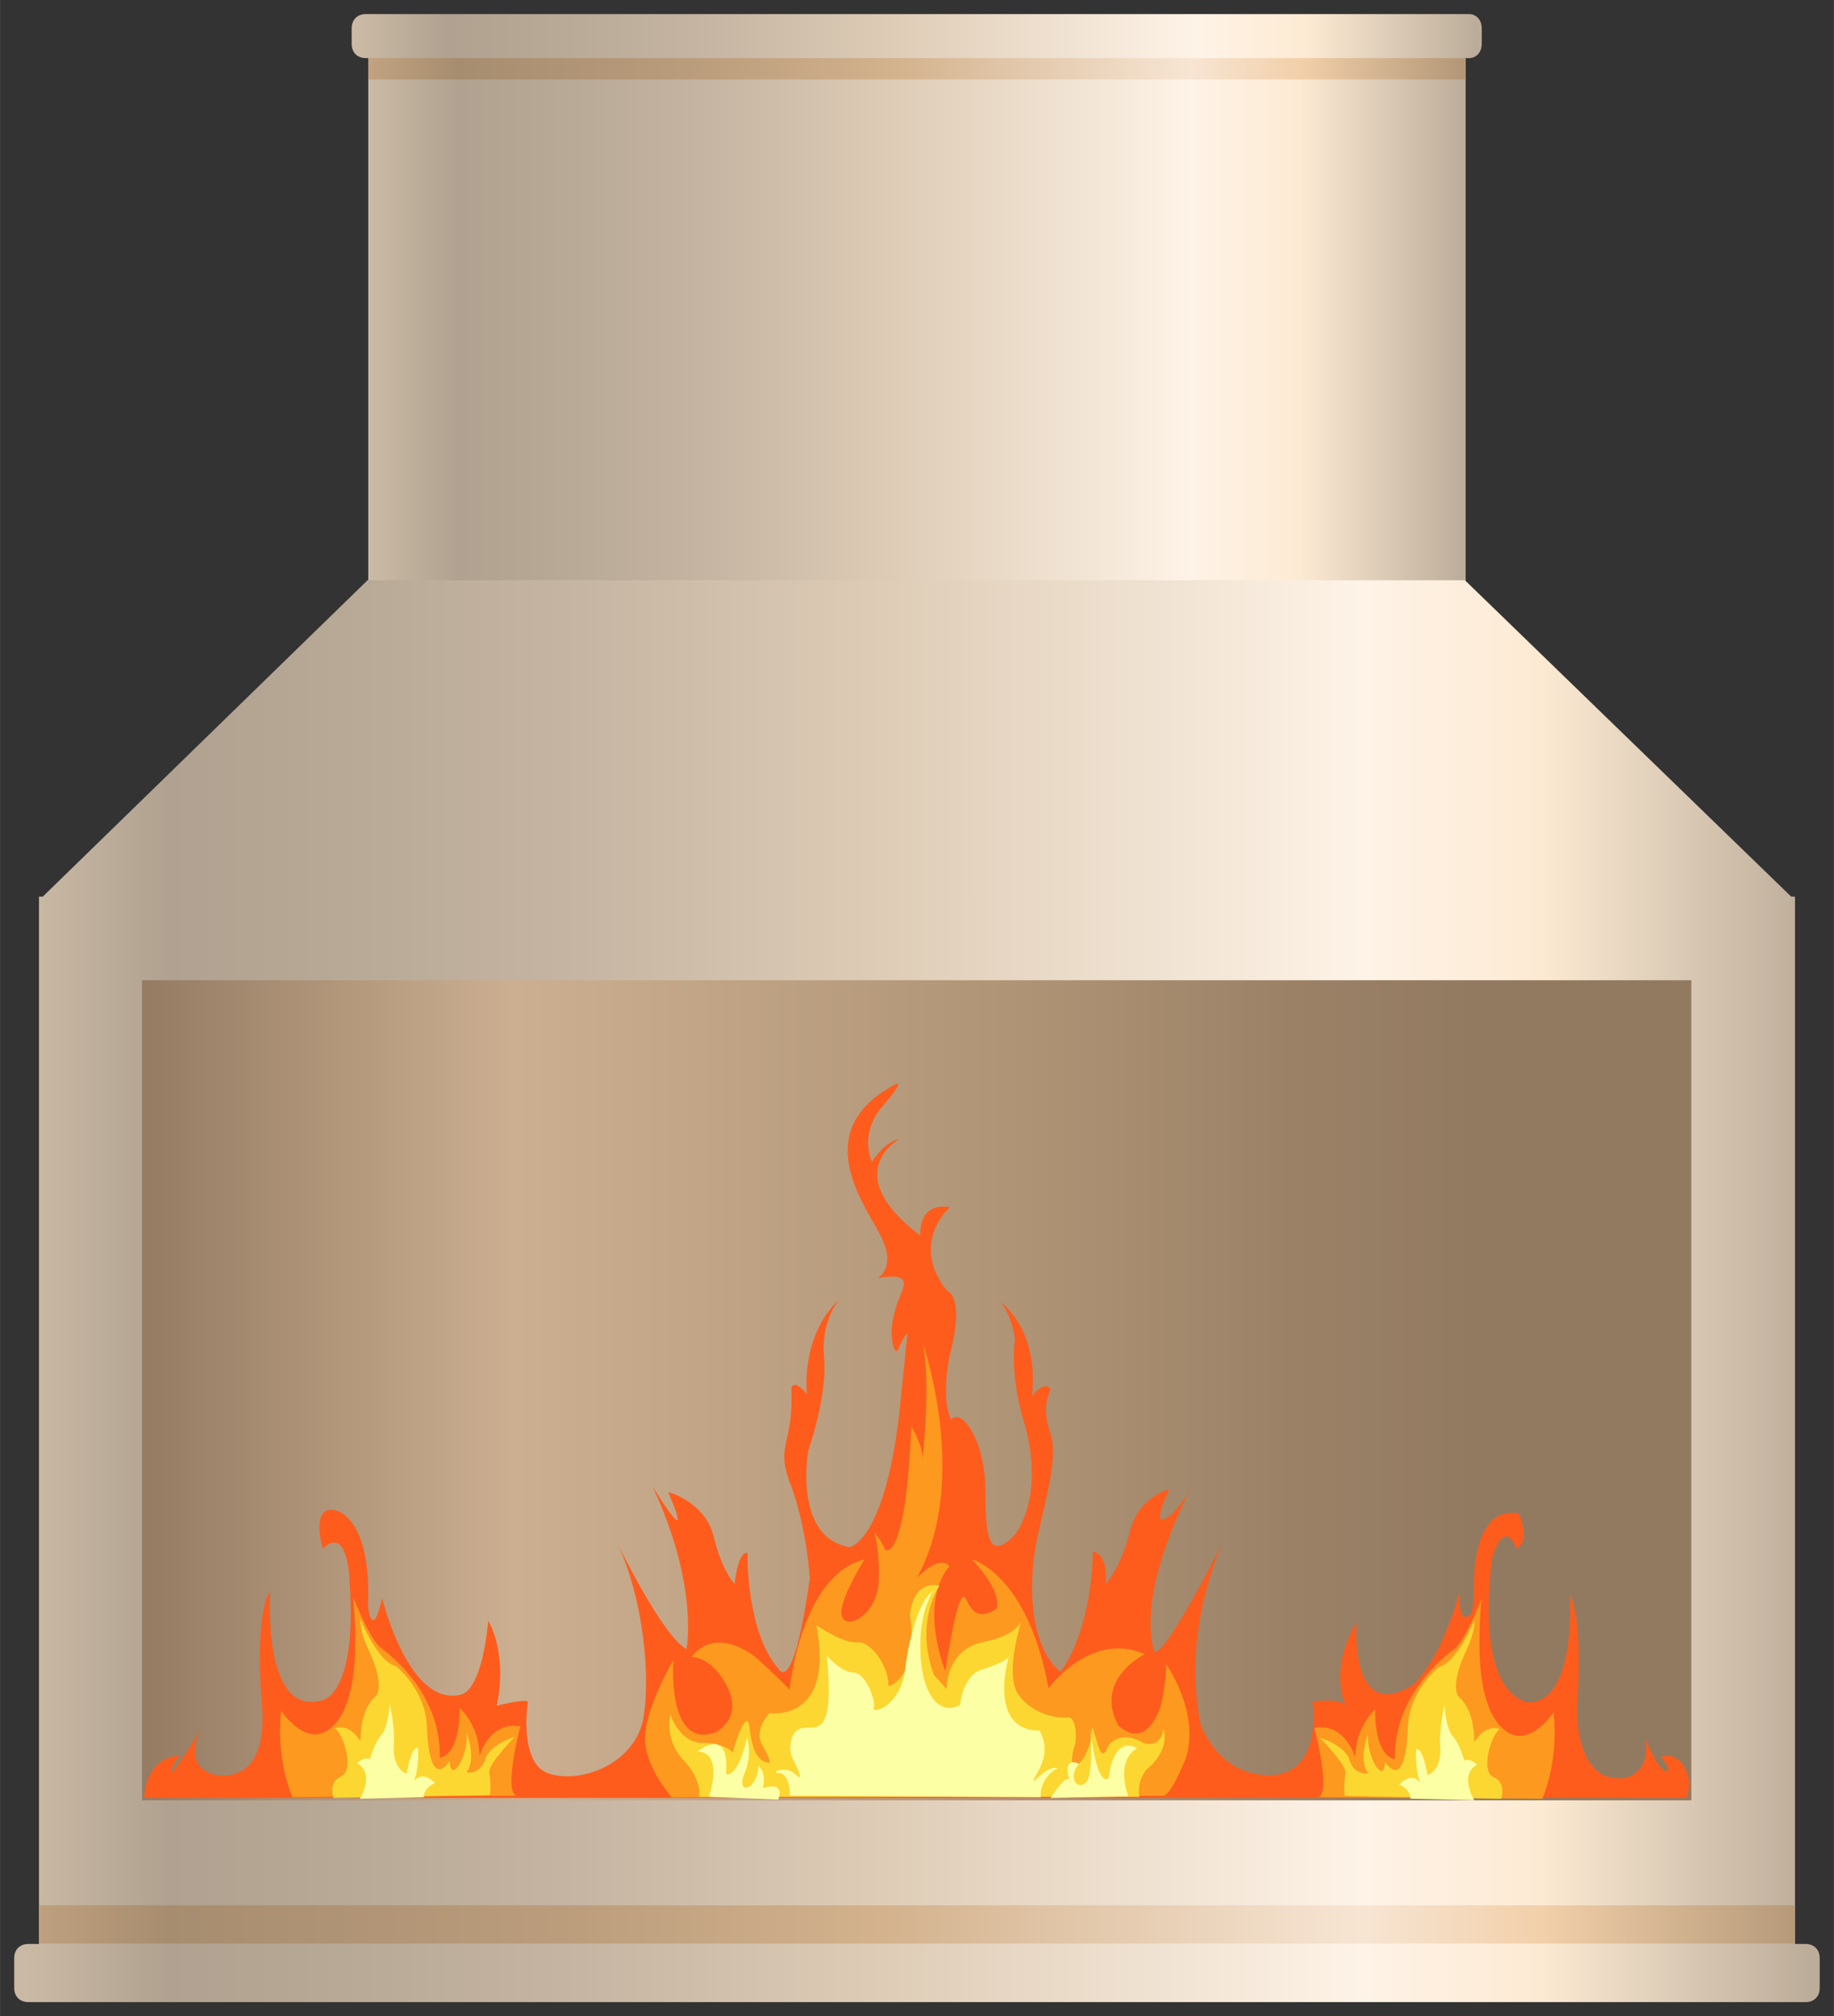 <?xml version="1.0" encoding="UTF-8" standalone="no"?>
<!DOCTYPE svg PUBLIC "-//W3C//DTD SVG 1.1//EN" "http://www.w3.org/Graphics/SVG/1.1/DTD/svg11.dtd">
<!-- 由 Microsoft Visio, SVG Export 生成 罐45.svg 页-1 -->
<svg xmlns="http://www.w3.org/2000/svg" xmlns:xlink="http://www.w3.org/1999/xlink" xmlns:ev="http://www.w3.org/2001/xml-events"
		xmlns:v="http://schemas.microsoft.com/visio/2003/SVGExtensions/" width="1.349in" height="1.483in"
		viewBox="0 0 97.125 106.778" xml:space="preserve" color-interpolation-filters="sRGB" class="st8">
	<rect x="0" y="0" width="97.125" height="106.778" fill="#333333" stroke="none"/>
	<v:documentProperties v:langID="2052" v:metric="true" v:viewMarkup="false"/>

	<style type="text/css">
	<![CDATA[
		.st1 {fill:url(#grad0-5);stroke:none;stroke-linecap:butt;stroke-width:0.75}
		.st2 {fill:url(#grad0-15);stroke:none;stroke-linecap:butt;stroke-width:0.75}
		.st3 {fill:url(#grad0-28);stroke:none;stroke-linecap:butt;stroke-width:0.75}
		.st4 {fill:#fe5c1c;stroke:none;stroke-linecap:butt;stroke-width:0.75}
		.st5 {fill:#fd991f;stroke:none;stroke-linecap:butt;stroke-width:0.75}
		.st6 {fill:#fcd732;stroke:none;stroke-linecap:butt;stroke-width:0.75}
		.st7 {fill:#fcffa4;stroke:none;stroke-linecap:butt;stroke-width:0.75}
		.st8 {fill:none;fill-rule:evenodd;font-size:12px;overflow:visible;stroke-linecap:square;stroke-miterlimit:3}
	]]>
	</style>

	<defs id="Patterns_And_Gradients">
		<linearGradient id="grad0-5" x1="0" y1="0" x2="1" y2="0" gradientTransform="rotate(-180 0.5 0.5)">
			<stop offset="0" stop-color="#bcad9a" stop-opacity="1"/>
			<stop offset="0.15" stop-color="#fdead3" stop-opacity="1"/>
			<stop offset="0.25" stop-color="#fef3e7" stop-opacity="1"/>
			<stop offset="0.52" stop-color="#deccb6" stop-opacity="1"/>
			<stop offset="0.69" stop-color="#c5b5a2" stop-opacity="1"/>
			<stop offset="0.8" stop-color="#baab98" stop-opacity="1"/>
			<stop offset="0.92" stop-color="#b0a190" stop-opacity="1"/>
			<stop offset="1" stop-color="#cabaa5" stop-opacity="1"/>
		</linearGradient>
		<linearGradient id="grad0-15" x1="0" y1="0" x2="1" y2="0" gradientTransform="rotate(-180 0.5 0.5)">
			<stop offset="0" stop-color="#b39777" stop-opacity="1"/>
			<stop offset="0.15" stop-color="#f2d0aa" stop-opacity="1"/>
			<stop offset="0.25" stop-color="#f7e5d3" stop-opacity="1"/>
			<stop offset="0.52" stop-color="#d3b28d" stop-opacity="1"/>
			<stop offset="0.69" stop-color="#bc9e7d" stop-opacity="1"/>
			<stop offset="0.8" stop-color="#b19576" stop-opacity="1"/>
			<stop offset="0.92" stop-color="#a78d6f" stop-opacity="1"/>
			<stop offset="1" stop-color="#c0a280" stop-opacity="1"/>
		</linearGradient>
		<linearGradient id="grad0-28" x1="0" y1="0" x2="1" y2="0" gradientTransform="rotate(0 0.5 0.5)">
			<stop offset="0" stop-color="#947b62" stop-opacity="1"/>
			<stop offset="0.24" stop-color="#ccaf91" stop-opacity="1"/>
			<stop offset="0.57" stop-color="#af9375" stop-opacity="1"/>
			<stop offset="0.74" stop-color="#9b8267" stop-opacity="1"/>
			<stop offset="0.86" stop-color="#927a61" stop-opacity="1"/>
		</linearGradient>
	</defs>
	<g v:mID="0" v:index="1" v:groupContext="foregroundPage">
		<title>页-1</title>
		<v:pageProperties v:drawingScale="0.0393701" v:pageScale="0.0393701" v:drawingUnits="24" v:shadowOffsetX="8.50394"
				v:shadowOffsetY="-8.50394"/>
		<g id="group6208-1" transform="translate(0.75,-0.75)" v:mID="6208" v:groupContext="group">
			<title>火焰锅炉</title>
			<g id="shape6209-2" v:mID="6209" v:groupContext="shape" transform="translate(18.75,-75.278)">
				<title>shape1</title>
				<path d="M0 79.1 L58.12 79.1 L58.12 106.78 L0 106.78 L0 79.1 Z" class="st1"/>
			</g>
			<g id="shape6210-6" v:mID="6210" v:groupContext="shape" transform="translate(1.312,-58.35)">
				<title>shape2</title>
				<path d="M17.4 89.83 L75.52 89.83 L93 106.78 L0 106.78 L17.4 89.83 Z" class="st1"/>
			</g>
			<g id="shape6211-9" v:mID="6211" v:groupContext="shape" transform="translate(1.312,-3.045)">
				<title>shape3</title>
				<path d="M0 51.28 L93 51.28 L93 106.78 L0 106.78 L0 51.28 Z" class="st1"/>
			</g>
			<g id="shape6212-12" v:mID="6212" v:groupContext="shape" transform="translate(18.75,-101.82)">
				<title>shape4</title>
				<path d="M0 105.58 L58.12 105.58 L58.12 106.78 L0 106.78 L0 105.58 Z" class="st2"/>
			</g>
			<g id="shape6213-16" v:mID="6213" v:groupContext="shape" transform="translate(17.872,-102.953)">
				<title>shape5</title>
				<path d="M0.75 104.45 L59.18 104.45 C59.55 104.45 59.85 104.75 59.85 105.2 L59.85 106.03 C59.85 106.48 59.55 106.78
							 59.18 106.78 L0.75 106.78 C0.3 106.78 0 106.48 0 106.03 L0 105.2 C0 104.75 0.3 104.45 0.75 104.45 Z"
						class="st1"/>
			</g>
			<g id="shape6214-19" v:mID="6214" v:groupContext="shape" transform="translate(1.312,-3.098)">
				<title>shape6</title>
				<path d="M0 104.75 L93 104.75 L93 106.78 L0 106.78 L0 104.75 Z" class="st2"/>
			</g>
			<g id="shape6215-22" v:mID="6215" v:groupContext="shape">
				<title>shape7</title>
				<path d="M0.75 103.7 L94.88 103.7 C95.32 103.7 95.62 104 95.62 104.45 L95.62 106.03 C95.62 106.48 95.32 106.78 94.88
							 106.78 L0.75 106.78 C0.3 106.78 0 106.48 0 106.03 L0 104.45 C0 104 0.3 103.7 0.75 103.7 Z" class="st1"/>
			</g>
			<g id="shape6216-25" v:mID="6216" v:groupContext="shape" transform="translate(6.772,-10.688)">
				<title>shape8</title>
				<path d="M0 63.35 L82.05 63.35 L82.05 106.78 L0 106.78 L0 63.35 Z" class="st3"/>
			</g>
			<g id="shape6217-29" v:mID="6217" v:groupContext="shape" transform="translate(6.885,-10.815)">
				<title>shape9</title>
				<path d="M0 106.78 C0 106.78 0 104.68 1.87 104.53 C1.87 104.53 1.42 105.13 1.42 105.43 C1.42 105.73 3.15 102.95 3.07
							 102.95 C3.07 102.95 1.95 104.9 3.52 105.5 C3.52 105.5 6.67 106.55 6.22 101.68 C5.85 96.73 6.67 95.83
							 6.67 95.83 C6.67 95.83 6.22 102.58 9.45 101.6 C9.45 101.6 11.32 101.3 10.87 95.23 C10.87 95.23 10.8
							 92.3 9.45 93.58 C9.45 93.58 8.77 91.25 10.12 91.55 C10.12 91.55 12.07 91.85 11.85 96.65 C11.85 96.65
							 12.07 98.53 12.6 96.2 C12.6 96.2 14.02 102.05 16.8 101.3 C16.8 101.3 17.85 101.23 18.22 97.4 C18.22
							 97.4 19.27 99.05 18.67 101.9 C18.67 101.9 20.1 101.53 20.32 101.68 C20.32 101.68 19.8 104.98 21.45 105.5
							 C23.17 106.03 25.87 104.98 26.4 102.73 C26.85 100.55 26.47 96.28 25.05 93.28 C25.05 93.28 27.45 98.23
							 28.72 98.9 C28.72 98.9 29.4 95.6 26.92 90.28 C26.92 90.28 29.25 94.1 27.75 90.58 C27.75 90.58 29.7 91.1
							 30.15 92.9 C30.6 94.78 31.27 95.45 31.27 95.45 C31.27 95.45 31.42 93.73 31.95 93.8 C31.95 93.8 31.87
							 98 33.6 99.95 C33.6 99.95 34.35 101.53 35.25 95.15 C35.25 95.15 35.1 92.53 34.27 90.28 C33.37 88.03
							 34.42 88.1 34.27 85.1 C34.27 85.1 34.35 84.5 35.1 85.4 C35.1 85.4 34.72 82.33 36.82 80.38 C36.82 80.38
							 35.85 81.43 36 83.38 C36.22 85.4 35.17 88.4 35.17 88.4 C35.17 88.4 34.35 92.98 37.35 93.5 C37.35 93.5
							 39.15 93.28 39.97 86.6 C39.97 86.6 40.35 82.93 40.42 82.18 C40.42 82.18 40.27 82.25 39.97 82.93 C39.75
							 83.6 39.37 82.25 39.75 81.05 C39.97 79.93 41.1 78.88 38.85 79.25 C38.85 79.25 39.82 78.73 39.07 77.15
							 C38.4 75.65 35.02 71.6 39.67 69.05 C39.67 69.05 40.5 68.53 39.15 70.1 C37.8 71.6 38.55 73.1 38.55 73.1
							 C38.55 73.1 39.15 72.05 39.97 71.9 C39.97 71.9 36.75 73.7 41.1 77 C41.1 77 40.95 75.2 42.67 75.5 C42.67
							 75.5 40.5 77.38 42.52 79.93 C42.52 79.93 43.5 80.15 42.67 83.3 C42.67 83.3 42.15 85.63 42.75 86.75 C43.27
							 86.08 44.55 87.88 44.55 90.43 C44.55 92.9 44.7 94.33 46.12 92.83 C46.12 92.83 47.7 90.95 46.65 87.05
							 C46.65 87.05 45.82 84.65 46.12 82.48 C46.12 82.48 45.97 81.28 45.37 80.53 C45.37 80.53 47.4 81.95 47.02
							 85.48 C47.02 85.48 47.77 84.58 48 85.18 C48 85.18 47.47 86 48 87.5 C48.52 88.93 47.32 92.38 47.17 93.73
							 C46.95 95 46.72 98.6 48.52 100.1 C48.52 100.1 50.1 98.3 50.25 93.73 C50.25 93.73 51.07 93.8 50.92 95.45
							 C50.92 95.45 51.75 94.55 52.2 92.68 C52.65 90.8 54.3 90.43 54.3 90.43 C54.3 90.43 53.17 92.68 54.3 91.85
							 C54.3 91.85 54.9 91.4 55.57 90.13 C55.57 90.13 52.57 95.45 53.47 98.98 C53.47 98.98 53.62 100.1 57.15
							 93.2 C57.15 93.2 54.9 97.78 55.95 102.88 C55.95 102.88 56.85 105.65 59.7 105.58 C62.47 105.43 61.87
							 101.68 61.87 101.68 C61.87 101.68 63.3 101.45 63.6 101.9 C63.82 102.28 62.55 100.25 64.2 97.48 C64.2
							 97.48 63.82 102.95 67.2 100.78 C67.2 100.78 68.62 99.65 69.67 95.83 C69.67 95.83 69.52 97.63 70.2 97.1
							 C70.2 97.1 70.42 97.03 70.42 95.53 C70.42 94.1 70.72 91.4 72.75 91.7 C72.75 91.55 73.5 93.13 72.67 93.58
							 C72.67 93.58 72.07 91.85 71.4 94.03 C71.4 94.03 70.35 100.7 73.12 101.68 C73.12 101.68 75.67 102.5 75.52
							 96.05 C75.52 96.05 76.2 97.1 75.9 101.75 C75.9 101.75 75.6 106.03 78.37 105.73 C78.37 105.73 79.8 105.58
							 79.5 103.63 C79.5 103.63 80.1 105.2 80.55 105.35 C81 105.43 80.32 104.6 80.32 104.6 C80.32 104.6 81.45
							 104.15 81.82 105.88 C81.82 105.88 81.82 106.55 81.67 106.78 L0 106.78 Z" class="st4"/>
			</g>
			<g id="shape6218-31" v:mID="6218" v:groupContext="shape" transform="translate(33.33,-10.845)">
				<title>shape10</title>
				<path d="M1.5 106.78 C1.5 106.78 0.15 105.28 0.08 103.78 C0 102.2 1.58 99.5 1.58 99.5 C1.58 99.5 1.2 104.3 3.83 103.33
							 C3.83 103.33 5.78 102.35 3.83 100.03 C3.83 100.03 3.23 99.35 2.55 99.35 C2.55 99.35 3.6 97.63 5.93 99.35
							 C5.93 99.35 7.58 100.85 7.73 101.08 C7.73 101.08 8.33 95 11.7 94.18 C11.7 94.18 10.28 96.43 10.5 97.18
							 C10.73 97.93 12.3 97.18 12.45 95.45 C12.53 93.73 12.23 92.75 12.23 92.75 C12.23 92.75 12.75 93.43 12.75
							 93.58 C12.75 93.8 13.88 94.48 14.18 87.13 C14.18 87.13 14.78 88.1 14.78 88.85 C14.78 88.85 15.23 84.73
							 14.78 82.7 C14.78 82.7 17.33 89.98 14.48 95.15 C14.48 95.15 15.68 93.88 16.2 94.55 C16.2 94.55 14.55
							 96.13 15.98 100.1 C15.98 100.1 16.5 96.58 16.88 96.2 C17.18 95.83 17.18 97.78 18.68 96.8 C18.68 96.8
							 19.13 96.05 17.4 94.18 C17.4 94.18 20.33 94.93 21.45 101 C21.45 101 23.7 97.93 26.55 99.2 C26.55 99.2
							 23.85 100.48 25.13 102.95 C25.13 102.95 26.48 104.45 27.38 101.98 C27.38 101.98 27.68 100.78 27.68 99.73
							 C27.68 99.73 29.48 102.28 28.73 104.68 C28.73 104.68 27.98 106.63 27.53 106.7 L1.5 106.78 Z"
						class="st5"/>
			</g>
			<g id="shape6219-33" v:mID="6219" v:groupContext="shape" transform="translate(34.388,-10.875)">
				<title>shape11</title>
				<path d="M1.87 106.78 C1.87 106.78 2.1 105.95 1.05 104.83 C0 103.7 0.37 102.43 0.37 102.43 C0.37 102.43 0.82 103.93
							 2.1 103.93 C3.3 103.93 3.67 104.45 3.67 104.45 C3.67 104.45 3.97 103.18 4.35 102.8 C4.72 102.43 4.35
							 104.9 5.62 104.98 C5.62 104.98 5.7 104.83 5.25 104.08 C4.72 103.25 5.62 102.35 5.62 102.35 C5.62 102.35
							 9.07 102.88 8.1 97.7 C8.1 97.7 9.52 98.68 10.27 98.6 C10.95 98.53 11.92 99.8 11.92 100.93 C11.92 100.93
							 13.57 100.48 13.05 97.18 C13.05 97.18 13.12 95.3 14.62 95.6 C14.62 95.6 13.27 97.48 14.32 100.33 L15
							 101.08 C15 101.08 14.92 99.05 16.87 98.6 C18.82 98.23 18.97 97.4 18.97 97.4 C18.97 97.4 18.07 100.18
							 18.75 101.3 C19.42 102.35 20.77 102.65 21.37 102.58 C21.9 102.5 21.9 103.78 21.75 104.15 C21.6 104.6
							 21.45 105.88 22.27 104.68 C23.02 103.4 22.42 102.2 23.02 104.08 C23.02 104.08 23.25 104.98 23.55 104.08
							 C23.55 104.08 24.15 103.18 25.42 103.93 C25.42 103.93 26.32 104.3 26.47 103.18 C26.47 103.18 26.92 104.23
							 25.57 105.35 C25.57 105.35 25.05 105.95 25.2 106.78 L1.87 106.78 Z" class="st6"/>
			</g>
			<g id="shape6220-35" v:mID="6220" v:groupContext="shape" transform="translate(39.968,-10.852)">
				<title>shape12</title>
				<path d="M1.12 106.7 C1.12 106.7 1.12 105.5 0.52 105.5 C0 105.5 0.9 105.05 1.42 105.58 C1.95 106.1 1.42 105.05 1.2
							 104.6 C1.05 104.08 1.12 103.1 1.95 103.1 C2.7 103.1 3.45 103.25 3.07 99.28 C3.07 99.28 3.82 100.18 4.5
							 100.18 C5.1 100.18 5.7 101.68 5.55 102.05 C5.47 102.43 6.97 101.9 7.2 100.1 C7.42 98.3 7.95 96.5 8.55
							 95.98 C9.15 95.38 8.02 96.28 8.02 98.75 C8.02 101.3 9 102.5 10.12 101.9 C10.12 101.9 10.27 100.33 11.25
							 100.03 C12.22 99.73 12.75 99.43 12.75 99.28 C12.75 99.05 11.47 103.25 14.32 103.25 C14.32 103.25 15
							 104.15 14.25 105.43 C13.5 106.78 14.7 104.9 15.3 105.28 C15.3 105.28 15 105.28 14.62 105.88 C14.32 106.4
							 14.4 106.78 14.4 106.78 L1.12 106.7 Z" class="st7"/>
			</g>
			<g id="shape6221-37" v:mID="6221" v:groupContext="shape" transform="translate(54.892,-10.815)">
				<title>shape13</title>
				<path d="M4.12 106.7 C4.12 106.7 3.37 104.9 4.57 104.15 C4.57 104.15 3.37 103.33 3.07 105.73 C3.07 105.73 2.47 106.4
							 2.1 103.1 C2.1 103.1 2.32 105.73 1.8 106.03 C1.27 106.33 0.97 105.58 1.5 104.98 C1.5 104.98 0.52 104.45
							 1.05 106.03 C1.05 106.03 1.05 105.13 0 106.78 L4.12 106.7 Z" class="st7"/>
			</g>
			<g id="shape6222-39" v:mID="6222" v:groupContext="shape" transform="translate(36.195,-10.725)">
				<title>shape14</title>
				<path d="M0.6 106.63 C0.6 106.63 1.42 104.3 0 104.23 C0 104.23 1.72 102.8 1.5 105.43 C1.5 105.43 2.1 105.73 2.62
							 103.48 C2.62 103.48 2.92 104.38 2.47 105.43 C2.02 106.55 3.15 106.33 3.22 104.98 C3.22 104.98 3.67 105.35
							 3.45 106.18 C3.45 106.18 4.65 105.73 4.27 106.78 L0.6 106.63 Z" class="st7"/>
			</g>
			<g id="shape6223-41" v:mID="6223" v:groupContext="shape" transform="translate(13.838,-10.852)">
				<title>shape15</title>
				<path d="M0.9 106.78 C0.9 106.78 0 104.83 0.3 102.2 C0.3 102.2 1.57 104.15 2.85 103.18 C4.12 102.2 4.42 99.65 4.12
							 96.2 C4.12 96.2 5.02 98.53 5.62 98.9 C6.22 99.35 8.77 101.38 8.7 104.68 C8.7 104.68 9.75 104.68 9.75
							 102.05 C9.75 102.05 10.8 102.95 10.8 104.6 C10.8 104.6 11.32 102.73 12.97 103.03 C12.97 103.03 12.07
							 106.4 12.75 106.7 L0.9 106.78 Z" class="st5"/>
			</g>
			<g id="shape6224-43" v:mID="6224" v:groupContext="shape" transform="translate(16.613,-10.815)">
				<title>shape16</title>
				<path d="M0.3 106.78 C0.3 106.78 0 105.95 0.68 105.65 C1.43 105.35 0.83 103.4 0.38 103.1 C0.38 103.1 1.05 102.73
							 1.73 103.78 C1.73 103.78 1.65 102.13 2.55 101.38 C2.55 101.38 3.08 100.85 2.1 98.83 C2.1 98.83 1.65
							 97.85 1.73 97.33 C1.73 97.33 2.63 99.58 3.6 99.8 C3.6 99.8 5.25 101.08 5.25 103.18 C5.25 103.18 5.33
							 106.4 6.45 104.83 C6.45 104.83 6.45 105.8 6.98 104.98 C7.43 104.15 7.35 103.33 7.35 103.33 C7.35 103.33
							 7.88 104.68 7.35 105.43 C7.35 105.43 8.03 105.58 8.33 104.75 C8.55 103.93 9.9 103.55 9.9 103.55 C9.9
							 103.55 8.48 104.98 8.55 105.43 C8.63 105.95 8.63 106.63 8.55 106.63 L0.3 106.78 Z" class="st6"/>
			</g>
			<g id="shape6225-45" v:mID="6225" v:groupContext="shape" transform="translate(18.157,-10.77)">
				<title>shape17</title>
				<path d="M0.15 106.78 C0.15 106.78 0.98 105.43 0 104.9 C0 104.9 0.38 104.53 0.68 104.68 C0.68 104.68 0.9 103.85 1.28
							 103.4 C1.65 103.03 1.73 101.75 1.73 101.75 C1.73 101.75 2.03 103.1 1.95 104 C1.88 104.83 2.33 105.43
							 2.63 105.43 C2.63 105.43 2.85 104 3.23 104.08 C3.23 104.08 3.3 105.2 3 105.88 C3 105.88 3.38 105.2 4.13
							 105.95 C4.13 105.95 3.53 106.18 3.53 106.7 L0.15 106.78 Z" class="st7"/>
			</g>
			<g id="shape6226-47" v:mID="6226" v:groupContext="shape" transform="translate(81.825,-10.77) scale(-1,1)">
				<title>shape18</title>
				<path d="M0.9 106.78 C0.9 106.78 0 104.83 0.3 102.2 C0.3 102.2 1.57 104.15 2.85 103.18 C4.12 102.2 4.42 99.65 4.12
							 96.2 C4.12 96.2 5.02 98.53 5.62 98.9 C6.22 99.35 8.77 101.38 8.7 104.68 C8.7 104.68 9.75 104.68 9.75
							 102.05 C9.75 102.05 10.8 102.95 10.8 104.6 C10.8 104.6 11.32 102.73 12.97 103.03 C12.97 103.03 12.07
							 106.4 12.75 106.7 L0.9 106.78 Z" class="st5"/>
			</g>
			<g id="shape6227-49" v:mID="6227" v:groupContext="shape" transform="translate(79.05,-10.77) scale(-1,1)">
				<title>shape19</title>
				<path d="M0.3 106.78 C0.3 106.78 0 105.95 0.68 105.65 C1.43 105.35 0.83 103.4 0.38 103.1 C0.38 103.1 1.05 102.73
							 1.73 103.78 C1.73 103.78 1.65 102.13 2.55 101.38 C2.55 101.38 3.08 100.85 2.1 98.83 C2.1 98.83 1.65
							 97.85 1.73 97.33 C1.73 97.33 2.63 99.58 3.6 99.8 C3.6 99.8 5.25 101.08 5.25 103.18 C5.25 103.18 5.33
							 106.4 6.45 104.83 C6.45 104.83 6.45 105.8 6.98 104.98 C7.43 104.15 7.35 103.33 7.35 103.33 C7.35 103.33
							 7.88 104.68 7.35 105.43 C7.35 105.43 8.03 105.58 8.33 104.75 C8.55 103.93 9.9 103.55 9.9 103.55 C9.9
							 103.55 8.48 104.98 8.55 105.43 C8.63 105.95 8.63 106.63 8.55 106.63 L0.3 106.78 Z" class="st6"/>
			</g>
			<g id="shape6228-51" v:mID="6228" v:groupContext="shape" transform="translate(77.475,-10.695) scale(-1,1)">
				<title>shape20</title>
				<path d="M0.15 106.78 C0.15 106.78 0.98 105.43 0 104.9 C0 104.9 0.38 104.53 0.68 104.68 C0.68 104.68 0.9 103.85 1.28
							 103.4 C1.65 103.03 1.73 101.75 1.73 101.75 C1.73 101.75 2.03 103.1 1.95 104 C1.88 104.83 2.33 105.43
							 2.63 105.43 C2.63 105.43 2.85 104 3.23 104.08 C3.23 104.08 3.3 105.2 3 105.88 C3 105.88 3.38 105.2 4.13
							 105.95 C4.13 105.95 3.53 106.18 3.53 106.7 L0.15 106.78 Z" class="st7"/>
			</g>
		</g>
	</g>
</svg>
